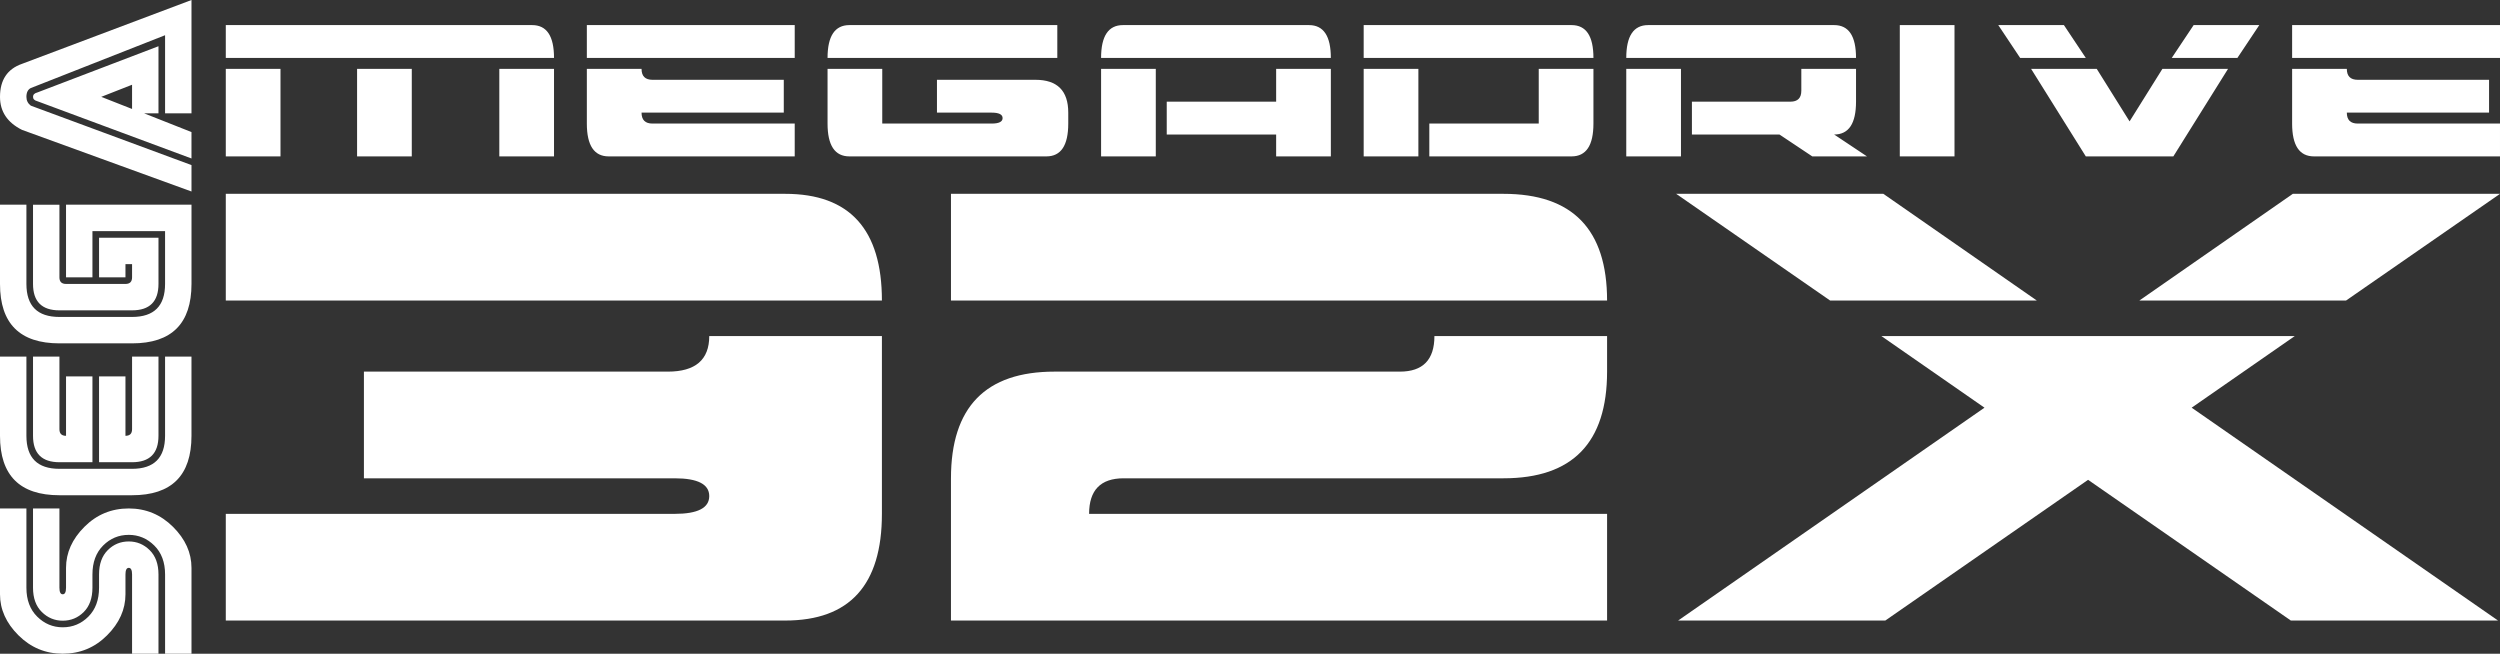 <svg enable-background="new 0 0 288.411 75.415" viewBox="0 0 288.411 75.415" xmlns="http://www.w3.org/2000/svg"><rect x="0" y="0" width="288.411" height="75.415" fill="#333333" stroke="none"/><g fill="#FFF"><path d="m26.048 6.682v-3.787h35.342c1.684 0 2.524 1.262 2.524 3.787zm0 11.36v-10.098h6.311v10.098zm15.146 0v-10.098h6.311v10.098zm16.409 0v-10.098h6.311v10.098z"/><path d="m67.701 6.682v-3.787h23.982v3.787zm0 7.573v-6.311h6.311c0 .843.421 1.262 1.262 1.262h15.147v3.787h-16.409c0 .843.421 1.262 1.262 1.262h16.409v3.787h-21.457c-1.684 0-2.525-1.262-2.525-3.787z"/><path d="m95.47 6.682c0-2.524.841-3.787 2.524-3.787h23.982v3.787zm0 7.573v-6.311h6.311v6.311h12.622c.841 0 1.262-.212 1.262-.631s-.422-.631-1.262-.631h-6.311v-3.787h11.36c2.524 0 3.787 1.262 3.787 3.787v1.262c0 2.524-.841 3.787-2.524 3.787h-22.72c-1.684 0-2.525-1.262-2.525-3.787z"/><path d="m127.026 6.682c0-2.524.841-3.787 2.524-3.787h21.458c1.684 0 2.524 1.262 2.524 3.787zm0 11.36v-10.098h6.311v10.098zm20.196 0v-2.524h-12.622v-3.787h12.622v-3.787h6.311v10.098z"/><path d="m157.32 6.682v-3.787h23.982c1.684 0 2.524 1.262 2.524 3.787zm0 11.36v-10.098h6.311v10.098zm23.982 0h-16.409v-3.787h12.622v-6.311h6.311v6.311c0 2.525-.84 3.787-2.524 3.787z"/><path d="m187.613 6.682c0-2.524.841-3.787 2.524-3.787h21.458c1.684 0 2.524 1.262 2.524 3.787zm0 11.36v-10.098h6.311v10.098zm7.574-2.525v-3.787h11.36c.841 0 1.262-.419 1.262-1.262v-2.524h6.311v3.787c0 2.524-.841 3.787-2.524 3.787l3.787 2.524h-6.311l-3.787-2.524h-10.098z"/><path d="m219.169 18.042v-15.147h6.311v15.147z"/><path d="m233.053 6.682-2.524-3.787h7.573l2.524 3.787zm7.574 11.36-6.311-10.098h7.573l3.787 6.059 3.787-6.059h7.573l-6.311 10.098zm9.917-11.36 2.524-3.787h7.573l-2.524 3.787z"/><path d="m264.429 6.682v-3.787h23.982v3.787zm0 7.573v-6.311h6.311c0 .843.421 1.262 1.262 1.262h15.147v3.787h-16.409c0 .843.421 1.262 1.262 1.262h16.409v3.787h-21.458c-1.683 0-2.524-1.262-2.524-3.787z"/><path d="m26.048 34.667v-12.306h64.538c7.436 0 11.155 4.102 11.155 12.307h-75.693zm0 36.921v-12.307h51.79c2.655 0 3.984-.685 3.984-2.051s-1.329-2.051-3.984-2.051h-35.855v-12.307h35.058c3.187 0 4.781-1.366 4.781-4.102h19.919v20.511c0 8.205-3.719 12.307-11.155 12.307z"/><path d="m109.708 34.667v-12.306h63.741c7.968 0 11.951 4.102 11.951 12.307h-75.692zm0 20.512c0-8.205 3.984-12.307 11.951-12.307h39.838c2.655 0 3.984-1.366 3.984-4.102h19.919v4.102c0 8.205-3.984 12.307-11.951 12.307h-43.822c-2.655 0-3.984 1.366-3.984 4.102h59.757v12.307h-75.693v-16.409z"/><path d="m211.125 34.667-17.757-12.307h23.903l17.7 12.307zm53.156 36.921-23.391-16.234-23.391 16.233h-23.903l35.342-24.555-11.895-8.263h47.692l-11.895 8.263 35.342 24.555h-23.901zm.227-49.227h23.903l-17.757 12.307h-23.846z"/></g><path d="m7.237 75.415c-1.981 0-3.682-.707-5.104-2.12s-2.133-2.992-2.133-4.736v-9.903h3.047v9.141c0 1.405.414 2.518 1.244 3.339s1.811 1.232 2.946 1.232c1.15 0 2.137-.41 2.959-1.232.82-.821 1.231-1.934 1.231-3.339v-1.524c0-1.202.334-2.137 1.004-2.806.668-.669 1.477-1.003 2.424-1.003.932 0 1.734.334 2.412 1.003s1.016 1.604 1.016 2.806v9.141h-3.047v-9.141c0-.508-.127-.762-.381-.762s-.381.254-.381.762v2.285c0 1.743-.707 3.322-2.121 4.736-1.413 1.414-3.118 2.121-5.116 2.121zm0-3.809c-.932 0-1.734-.334-2.412-1.003s-1.016-1.603-1.016-2.805v-9.141h3.047v9.141c0 .508.127.762.381.762s.381-.254.381-.762v-2.285c0-1.743.707-3.322 2.121-4.736 1.412-1.413 3.117-2.12 5.116-2.12 1.981 0 3.682.707 5.104 2.12s2.133 2.992 2.133 4.736v9.903h-3.047v-9.141c0-1.405-.414-2.518-1.244-3.339s-1.811-1.232-2.946-1.232c-1.15 0-2.137.41-2.959 1.232-.82.821-1.231 1.934-1.231 3.339v1.524c0 1.202-.334 2.137-1.004 2.806-.668.667-1.477 1.001-2.424 1.001z" fill="#FFF"/><path d="m6.856 57.133c-4.571 0-6.856-2.286-6.856-6.856v-9.141h3.047v9.141c0 2.539 1.27 3.809 3.809 3.809h8.379c2.539 0 3.809-1.27 3.809-3.809v-9.141h3.047v9.141c0 4.571-2.285 6.856-6.856 6.856zm3.809-3.809h-3.809c-2.031 0-3.047-1.016-3.047-3.047v-9.141h3.047v8.379c0 .508.254.762.762.762v-6.856h3.047zm.762 0v-9.903h3.047v6.856c.508 0 .762-.254.762-.762v-8.379h3.047v9.141c0 2.031-1.016 3.047-3.047 3.047z" fill="#FFF"/><path d="m6.856 39.612c-4.571 0-6.856-2.285-6.856-6.856v-9.141h3.047v9.141c0 2.539 1.27 3.809 3.809 3.809h8.379c2.539 0 3.809-1.27 3.809-3.809v-6.094h-8.379v5.332h-3.047v-8.379h14.474v9.141c0 4.571-2.285 6.856-6.856 6.856zm0-3.809c-2.031 0-3.047-1.016-3.047-3.047v-9.141h3.047v8.379c0 .508.254.762.762.762h6.856c.508 0 .762-.254.762-.762v-1.524h-.762v1.524h-3.047v-4.571h6.856v5.332c0 2.031-1.016 3.047-3.047 3.047h-8.38z" fill="#FFF"/><path d="m19.044 13.077v-9.014l-15.489 6.094c-.338.169-.508.508-.508 1.016 0 .423.17.762.508 1.016l18.536 6.856v3.047l-19.552-7.11c-1.693-.847-2.539-2.117-2.539-3.809 0-1.946.846-3.216 2.539-3.809l19.552-7.364v13.077zm-.762 0h-1.651l5.459 2.158v3.047l-17.773-6.602c-.338-.085-.508-.254-.508-.508s.17-.423.508-.508l13.966-5.332v7.745zm-6.602-1.904 3.555 1.397v-2.794z" fill="#FFF"/></svg>

